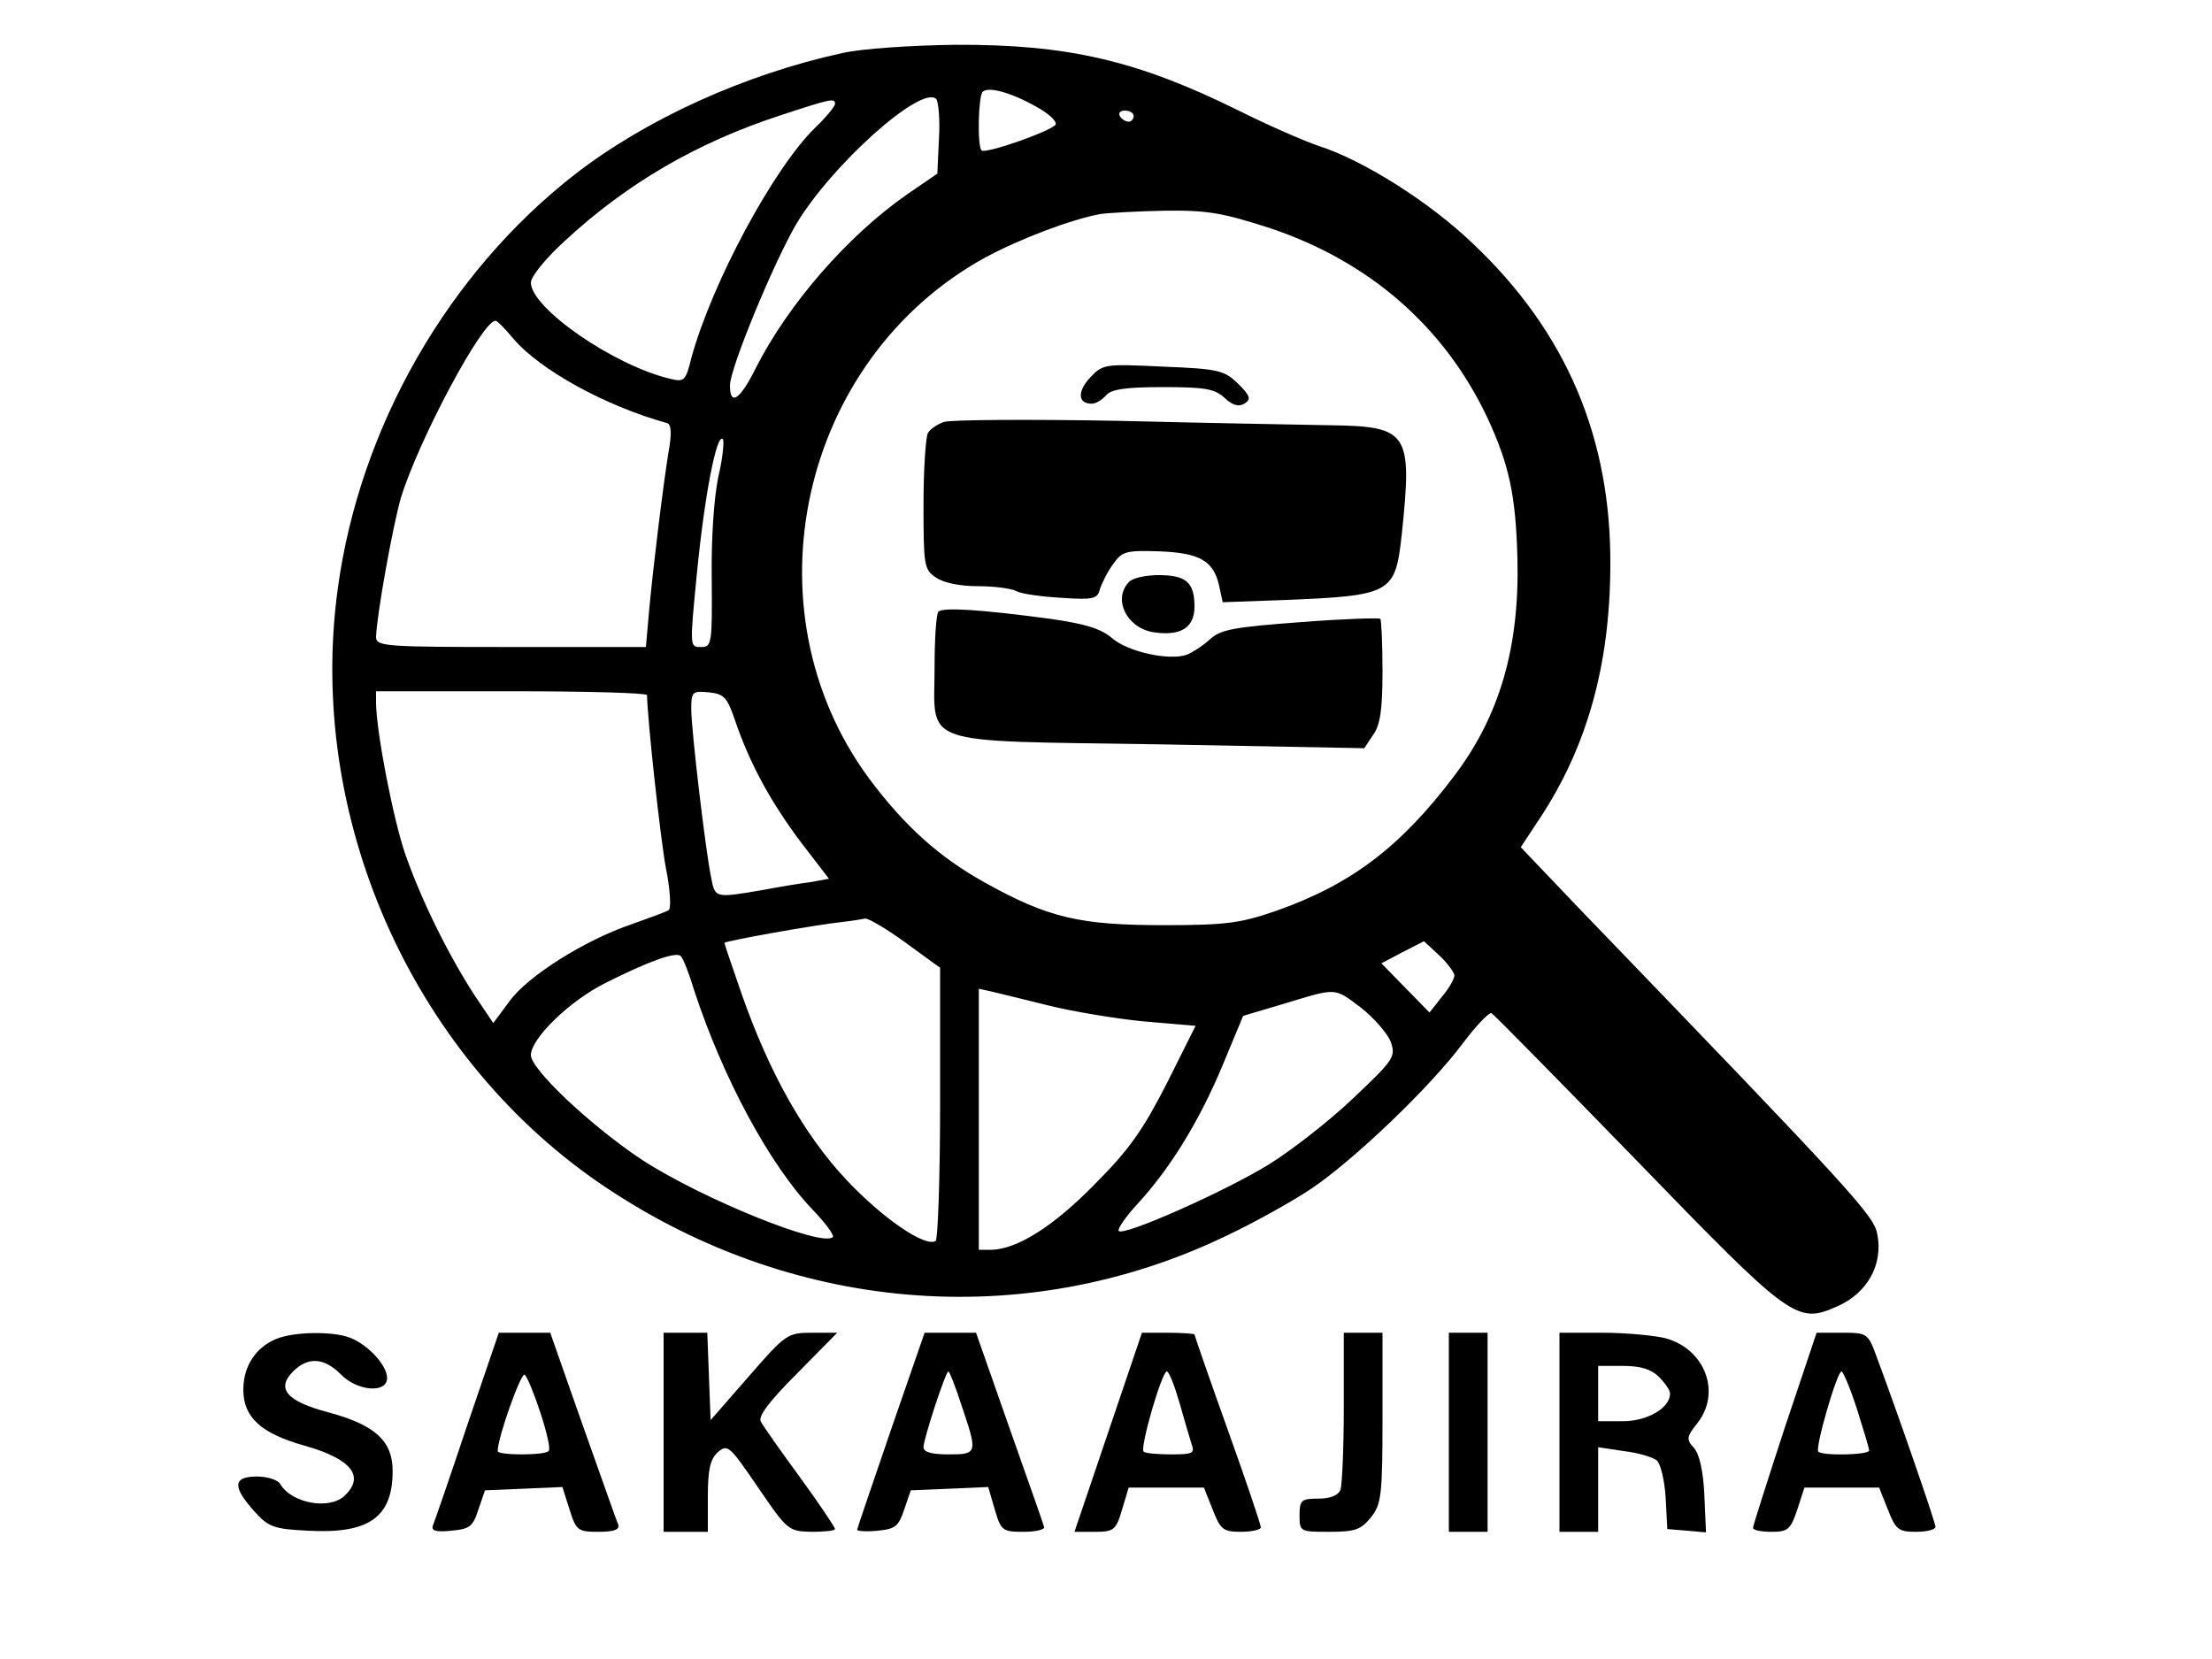 <?xml version="1.0" standalone="no"?>
<!DOCTYPE svg PUBLIC "-//W3C//DTD SVG 20010904//EN"
 "http://www.w3.org/TR/2001/REC-SVG-20010904/DTD/svg10.dtd">
<svg version="1.0" xmlns="http://www.w3.org/2000/svg"
 width="400pt" height="300pt" viewBox="0 0 400 300"
 preserveAspectRatio="xMidYMid meet">

<g transform="translate(0,300) scale(0.1,-0.1)"
fill="#000000" stroke="none">
<path d="M1523 2904 c-175 -38 -354 -119 -483 -219 -229 -178 -389 -456 -429
-748 -57 -412 131 -840 471 -1075 343 -236 769 -273 1135 -97 51 24 121 63
155 86 77 52 214 183 273 262 24 32 47 56 52 55 4 -2 121 -121 261 -265 282
-291 291 -298 365 -265 54 24 82 75 72 129 -6 35 -37 69 -543 594 l-102 107
35 53 c85 129 126 276 127 454 2 232 -79 424 -248 584 -78 75 -198 151 -279
177 -27 9 -93 38 -145 64 -184 91 -310 120 -513 119 -79 -1 -170 -7 -204 -15z
m351 -97 c22 -12 37 -26 35 -32 -5 -11 -127 -54 -134 -47 -8 8 -6 98 2 106 10
10 51 -1 97 -27z m-176 -57 l-3 -64 -54 -37 c-108 -75 -216 -199 -275 -316
-28 -56 -46 -68 -46 -30 0 31 79 222 120 292 64 107 226 252 253 226 4 -5 7
-37 5 -71z m-188 62 c0 -4 -16 -24 -36 -43 -75 -73 -187 -281 -224 -417 -10
-41 -13 -43 -38 -37 -102 24 -252 128 -252 174 0 11 27 44 61 75 112 104 239
178 389 227 94 31 100 32 100 21z m540 -22 c0 -5 -4 -10 -9 -10 -6 0 -13 5
-16 10 -3 6 1 10 9 10 9 0 16 -4 16 -10z m248 -203 c178 -60 313 -177 391
-341 40 -86 52 -141 55 -256 4 -160 -32 -285 -115 -394 -96 -127 -185 -195
-321 -243 -64 -22 -89 -26 -203 -26 -152 0 -209 13 -324 77 -83 46 -146 103
-210 189 -225 306 -124 757 210 941 63 34 155 69 209 79 14 2 66 5 116 6 79 1
105 -4 192 -32z m-1370 -199 c47 -56 166 -122 278 -153 8 -2 9 -19 3 -52 -10
-62 -27 -200 -35 -285 l-6 -68 -244 0 c-226 0 -244 1 -244 18 1 38 30 200 45
252 32 104 147 320 171 320 3 0 17 -14 32 -32z m371 -250 c-8 -38 -13 -112
-12 -185 1 -115 0 -123 -18 -123 -22 0 -22 -3 -9 131 14 144 36 256 47 245 3
-3 0 -34 -8 -68z m-129 -395 c1 -47 24 -257 34 -312 8 -39 10 -74 5 -77 -5 -3
-35 -14 -66 -25 -86 -29 -190 -95 -222 -140 l-29 -39 -35 52 c-47 73 -95 170
-124 253 -22 64 -52 219 -53 273 l0 22 245 0 c135 0 245 -3 245 -7z m160 -48
c26 -76 64 -146 119 -219 l50 -65 -32 -6 c-18 -2 -59 -9 -91 -15 -83 -14 -83
-14 -90 23 -10 47 -36 267 -36 305 0 31 2 33 32 30 28 -3 33 -9 48 -53z m308
-400 l62 -45 0 -245 c0 -134 -4 -246 -8 -249 -19 -12 -96 41 -161 110 -77 82
-140 194 -190 337 -17 49 -31 90 -31 92 0 3 159 32 215 38 17 2 35 5 40 6 6 0
39 -19 73 -44z m992 -59 c0 -6 -10 -24 -23 -39 l-22 -28 -44 45 -43 44 38 20
39 20 28 -26 c15 -14 27 -31 27 -36z m-1375 -26 c52 -159 137 -317 215 -398
23 -24 39 -46 36 -49 -19 -19 -236 69 -344 139 -91 60 -202 164 -202 190 0 30
70 98 134 130 77 39 129 58 137 49 4 -3 15 -31 24 -61z m640 -28 c44 -11 122
-24 173 -29 l94 -8 -52 -104 c-43 -84 -68 -120 -130 -182 -75 -77 -141 -118
-187 -119 l-23 0 0 236 0 236 23 -5 c12 -3 58 -14 102 -25z m567 -5 c23 -18
47 -46 53 -61 9 -27 6 -32 -68 -102 -42 -40 -111 -94 -153 -120 -78 -48 -262
-130 -271 -120 -3 3 12 25 34 49 59 64 112 150 154 251 l37 89 74 22 c96 29
90 30 140 -8z"/>
<path d="M1971 2317 c-23 -25 -22 -47 3 -47 8 0 19 7 26 15 9 11 35 15 103 15
76 0 94 -3 112 -20 14 -13 25 -16 35 -10 13 8 11 14 -11 36 -25 24 -34 27
-135 31 -107 5 -109 5 -133 -20z"/>
<path d="M1707 2237 c-12 -4 -25 -13 -29 -20 -4 -7 -8 -65 -8 -129 0 -110 1
-118 22 -132 14 -10 44 -16 76 -16 29 0 61 -4 70 -9 9 -5 46 -10 81 -12 58 -4
66 -2 70 16 4 11 14 32 24 45 16 23 23 25 84 23 73 -3 98 -17 108 -64 l6 -28
112 4 c195 8 200 12 212 120 19 183 12 194 -129 196 -50 1 -223 4 -384 8 -161
3 -303 2 -315 -2z"/>
<path d="M2042 1948 c-30 -30 -6 -82 42 -91 50 -8 76 7 76 46 0 44 -15 57 -65
57 -23 0 -46 -5 -53 -12z"/>
<path d="M1697 1894 c-4 -4 -7 -49 -7 -100 0 -145 -35 -133 406 -140 l371 -7
16 24 c13 18 17 46 17 115 0 50 -2 93 -4 95 -2 2 -67 0 -144 -6 -120 -9 -144
-13 -164 -31 -13 -12 -32 -24 -42 -28 -32 -11 -106 5 -135 30 -21 18 -50 26
-112 35 -127 17 -193 21 -202 13z"/>
<path d="M500 579 c-37 -15 -60 -49 -60 -92 0 -50 32 -79 110 -101 85 -24 110
-55 74 -90 -27 -27 -96 -15 -117 20 -4 8 -24 14 -42 14 -44 0 -45 -18 -6 -62
26 -29 35 -33 98 -36 110 -6 153 24 153 108 0 54 -31 83 -116 106 -76 20 -95
43 -64 74 27 27 56 25 86 -5 30 -31 84 -35 84 -7 0 23 -34 60 -67 73 -31 12
-101 11 -133 -2z"/>
<path d="M845 423 c-31 -93 -59 -174 -62 -181 -4 -10 5 -13 33 -10 33 3 39 7
49 38 l12 35 70 3 70 3 13 -41 c12 -38 15 -40 53 -40 27 0 38 4 35 13 -3 6
-31 87 -64 179 l-59 168 -47 0 -46 0 -57 -167z m133 20 c11 -34 18 -64 14 -67
-7 -8 -92 -8 -92 0 0 25 43 145 49 138 5 -5 18 -37 29 -71z"/>
<path d="M1200 410 l0 -180 40 0 40 0 0 63 c0 49 4 68 18 81 18 15 21 12 73
-64 53 -78 55 -79 97 -80 23 0 42 2 42 5 0 3 -28 45 -63 93 -35 48 -67 93 -71
101 -6 9 14 36 65 87 l73 74 -45 0 c-45 0 -48 -2 -115 -79 l-69 -79 -3 79 -3
79 -39 0 -40 0 0 -180z"/>
<path d="M1611 414 c-33 -97 -61 -178 -61 -180 0 -3 17 -4 37 -2 32 3 38 8 48
38 l12 35 70 3 70 3 12 -41 c11 -38 14 -40 52 -40 22 0 39 4 37 9 -1 5 -30 86
-63 180 l-60 171 -46 0 -47 0 -61 -176z m128 44 c29 -86 29 -88 -24 -88 -30 0
-45 4 -45 13 0 15 40 137 45 137 2 0 13 -28 24 -62z"/>
<path d="M2004 410 l-61 -180 37 0 c34 0 38 3 49 40 l12 40 68 0 68 0 16 -40
c14 -36 19 -40 51 -40 20 0 36 4 36 8 0 5 -27 85 -60 177 -33 92 -60 170 -60
172 0 1 -21 3 -47 3 l-48 0 -61 -180z m129 53 c9 -32 19 -66 22 -75 6 -16 1
-18 -37 -18 -25 0 -47 2 -50 5 -7 7 33 145 42 145 4 0 14 -26 23 -57z"/>
<path d="M2430 456 c0 -74 -3 -141 -6 -150 -4 -10 -18 -16 -40 -16 -31 0 -34
-3 -34 -30 0 -30 1 -30 54 -30 47 0 57 4 75 26 19 24 21 40 21 180 l0 154 -35
0 -35 0 0 -134z"/>
<path d="M2620 410 l0 -180 35 0 35 0 0 180 0 180 -35 0 -35 0 0 -180z"/>
<path d="M2820 410 l0 -180 35 0 35 0 0 76 0 77 46 -7 c26 -3 53 -11 60 -17 7
-6 14 -36 16 -67 l3 -57 35 -3 35 -3 -3 68 c-2 43 -9 74 -19 85 -14 15 -13 20
6 44 44 55 15 134 -57 154 -20 5 -72 10 -114 10 l-78 0 0 -180z m180 100 c11
-11 20 -24 20 -30 0 -26 -41 -50 -85 -50 l-45 0 0 50 0 50 45 0 c32 0 51 -6
65 -20z"/>
<path d="M3227 417 c-31 -95 -57 -176 -57 -180 0 -4 15 -7 33 -7 30 0 35 4 47
40 l13 40 68 0 67 0 16 -40 c14 -36 19 -40 51 -40 19 0 35 4 35 9 0 8 -71 213
-107 309 -15 41 -17 42 -62 42 l-46 0 -58 -173z m131 35 c12 -38 22 -71 22
-75 0 -8 -84 -10 -92 -2 -6 7 34 145 42 145 3 0 16 -31 28 -68z"/>
</g>
</svg>
